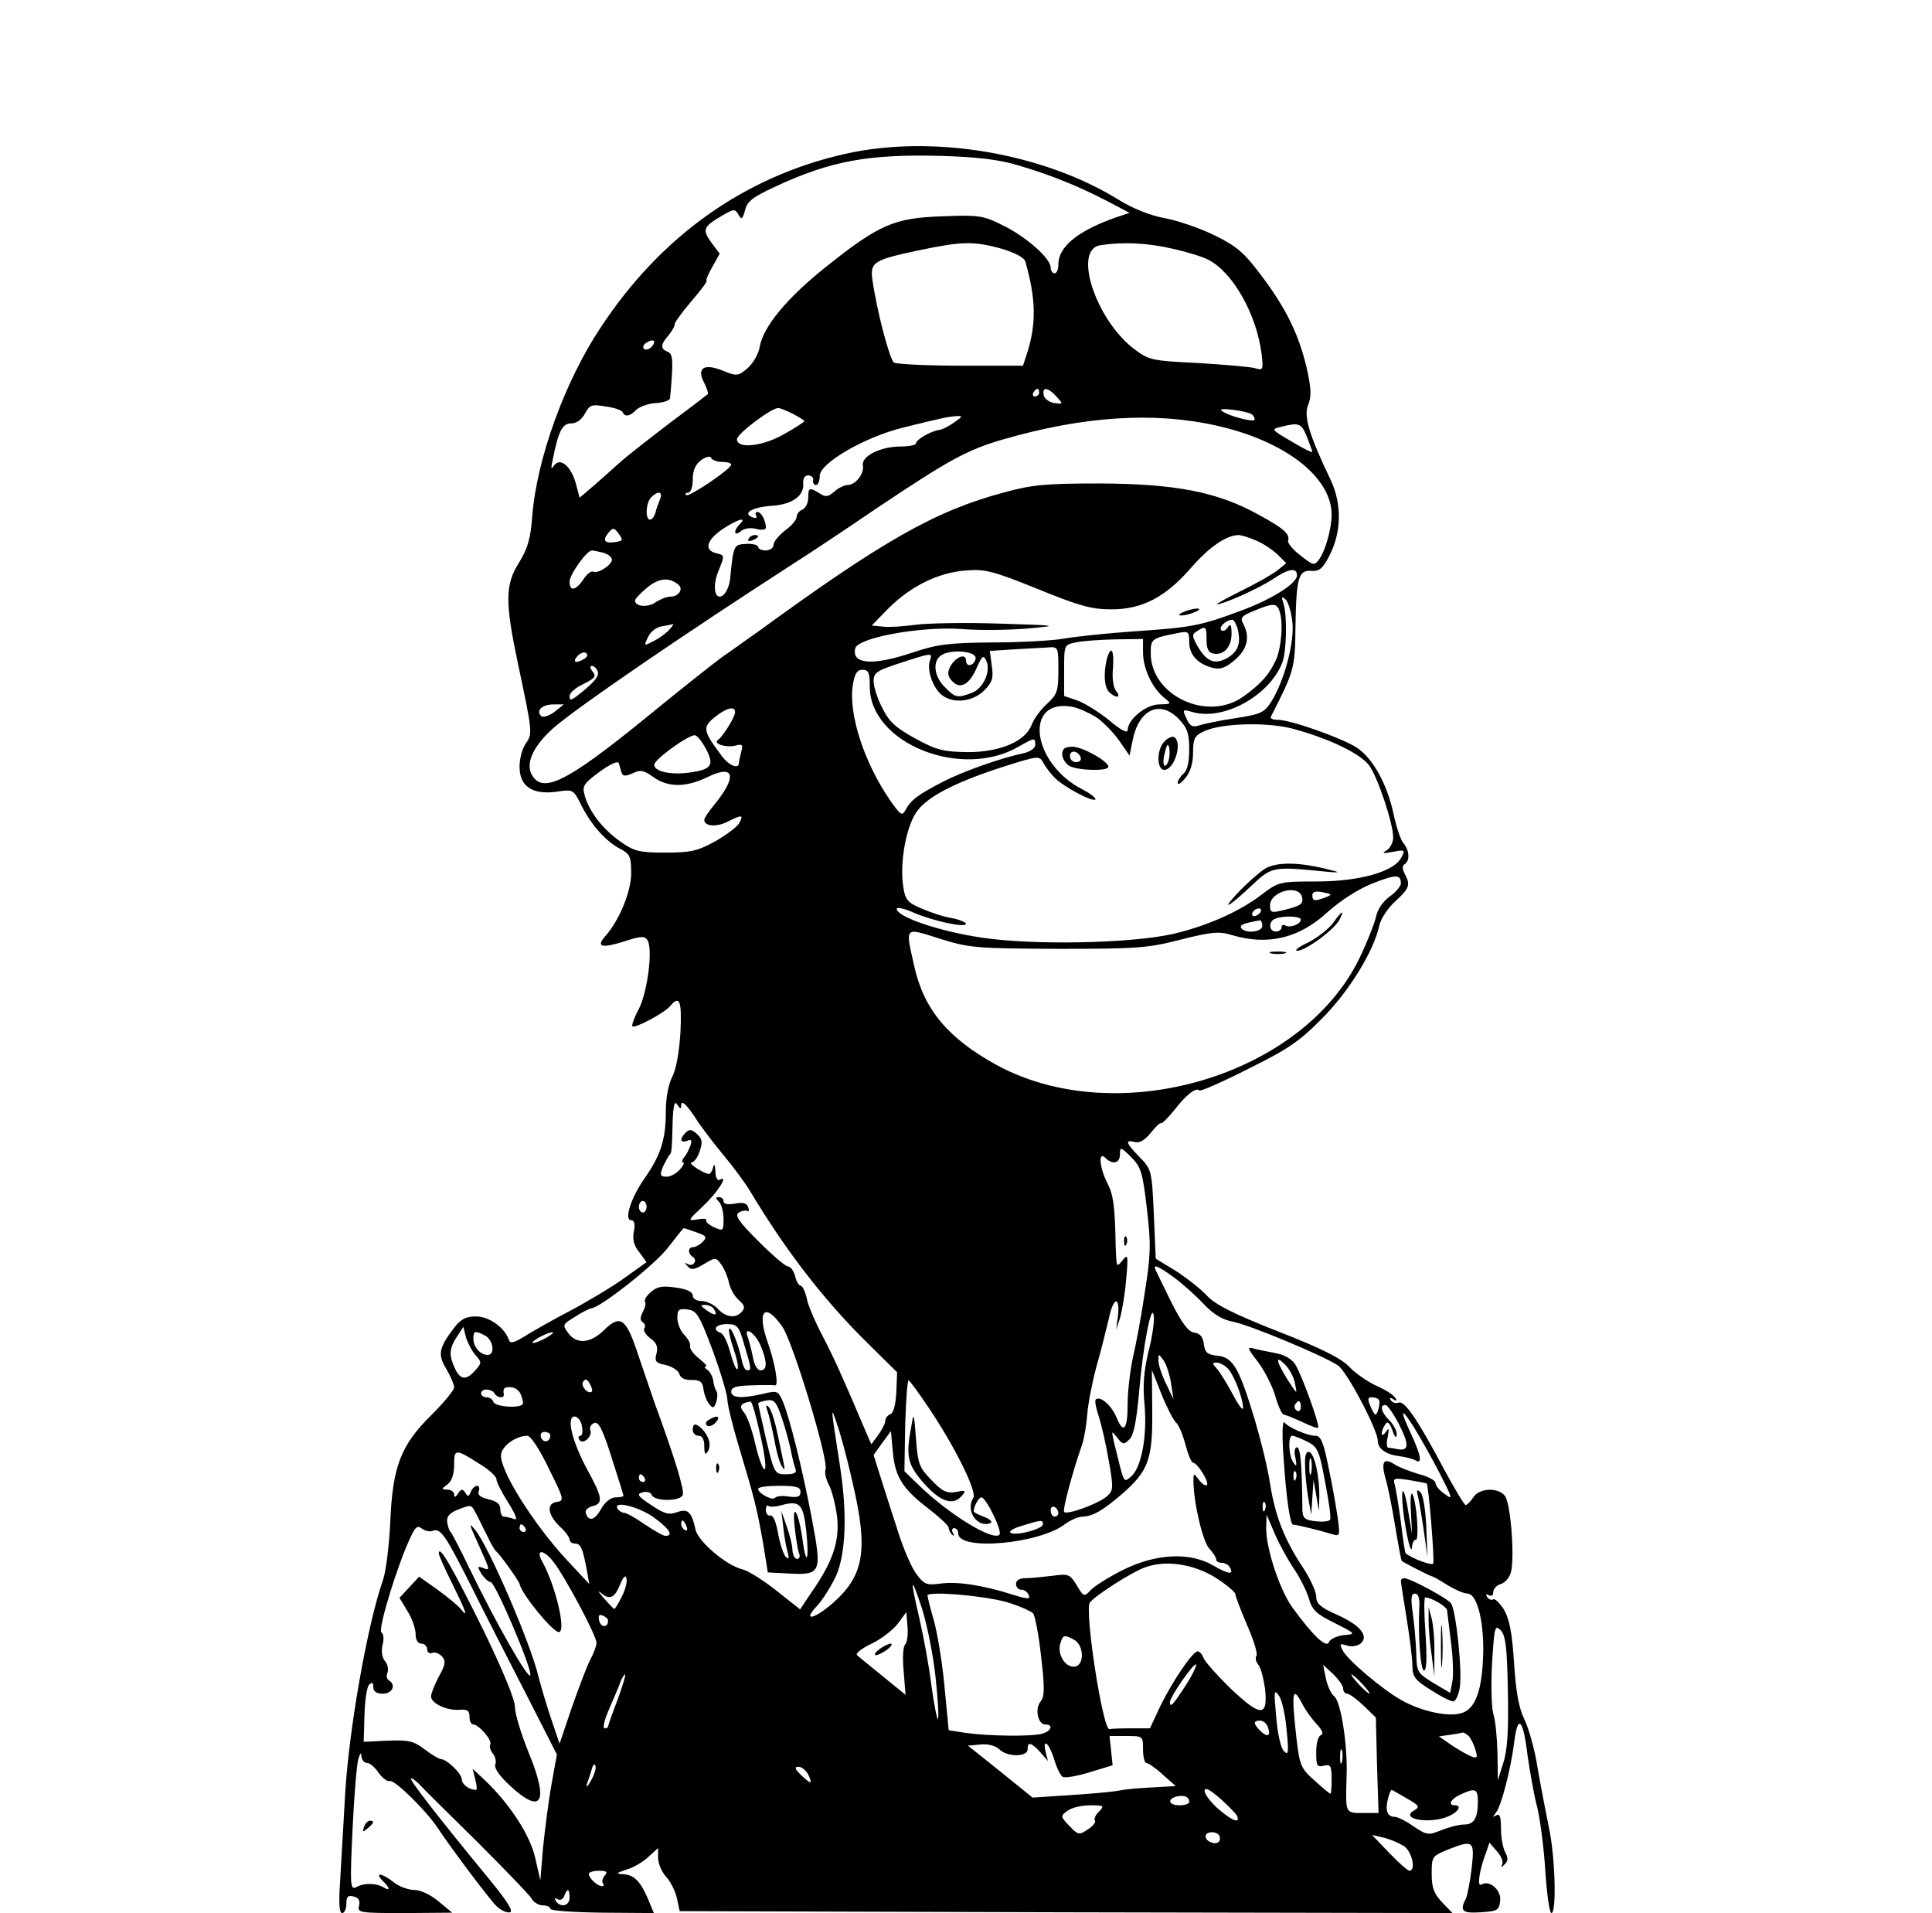 <?xml version="1.0" standalone="no"?>
<!DOCTYPE svg PUBLIC "-//W3C//DTD SVG 20010904//EN"
 "http://www.w3.org/TR/2001/REC-SVG-20010904/DTD/svg10.dtd">
<svg version="1.0" xmlns="http://www.w3.org/2000/svg"
 width="502pt" height="497pt" viewBox="0 0 502 497"
 preserveAspectRatio="xMidYMid meet">

<g transform="translate(0,497) scale(0.1,-0.1)"
fill="#000000" stroke="none">
<path d="M2195 4570 c-261 -59 -479 -214 -635 -452 -93 -140 -165 -340 -177
-488 -4 -59 -12 -85 -34 -121 -37 -58 -37 -103 -3 -264 38 -179 38 -181 20
-207 -9 -12 -16 -39 -16 -60 0 -51 33 -73 95 -65 45 7 45 6 66 -36 25 -50 64
-94 102 -113 24 -13 27 -20 27 -63 0 -47 -31 -123 -68 -164 -24 -27 -8 -31 49
-13 43 14 54 15 61 4 15 -21 1 -134 -22 -179 -12 -22 -19 -43 -17 -45 6 -7 83
34 98 52 25 30 31 14 27 -68 -3 -50 -11 -96 -21 -115 -10 -19 -17 -55 -17 -91
0 -72 -13 -113 -55 -173 -36 -51 -54 -109 -35 -109 8 0 11 -10 7 -29 -4 -21 0
-37 14 -54 l19 -26 -56 -40 c-30 -22 -95 -61 -142 -86 -48 -25 -102 -56 -121
-68 -28 -17 -36 -18 -39 -7 -11 31 -51 60 -85 60 -27 0 -40 -7 -59 -32 -38
-51 -41 -67 -18 -105 11 -19 20 -40 20 -47 0 -8 -27 -40 -59 -72 -80 -79 -101
-134 -107 -279 -3 -60 -11 -128 -19 -150 -42 -121 -91 -403 -99 -570 -4 -66
-9 -159 -12 -208 -4 -60 -3 -87 5 -87 6 0 11 11 11 24 0 19 4 23 19 19 13 -3
17 -11 14 -24 -5 -18 1 -19 118 -19 l124 1 -35 29 c-20 17 -47 30 -63 30 -16
0 -40 9 -54 20 -30 24 -51 27 -29 4 19 -18 21 -28 4 -18 -19 12 -51 13 -71 2
-17 -9 -18 -1 -11 149 4 87 11 169 15 183 5 16 8 19 8 8 1 -10 7 -18 15 -18 7
0 21 -12 30 -26 10 -14 23 -23 29 -21 12 4 95 -77 125 -123 36 -54 135 -186
153 -203 11 -10 26 -17 34 -15 10 2 -7 29 -53 85 -130 158 -212 263 -204 263
4 0 15 -8 23 -17 9 -10 76 -76 149 -148 72 -72 136 -138 141 -147 5 -10 19
-18 29 -18 11 0 20 -4 20 -9 0 -5 61 -9 135 -10 l134 -1 -15 36 c-20 47 -37
64 -66 65 -19 1 -17 3 10 12 18 5 43 20 57 33 l25 23 0 -26 c0 -15 10 -37 21
-49 12 -13 24 -38 28 -56 l7 -33 1004 -3 1004 -2 -27 28 c-21 22 -27 38 -27
74 0 44 1 46 40 62 68 27 72 25 64 -47 -4 -34 -11 -70 -15 -79 -17 -33 -10
-39 39 -36 43 3 47 5 50 30 3 28 -28 55 -49 42 -12 -7 -5 39 13 85 l8 24 20
-23 c11 -12 17 -28 13 -34 -4 -8 -2 -8 6 0 10 9 10 17 2 32 -6 11 -11 39 -11
62 0 30 -3 39 -12 34 -10 -6 -10 -5 -1 7 14 17 39 114 48 187 9 70 23 55 34
-38 6 -41 16 -100 24 -130 8 -30 18 -106 22 -167 4 -62 11 -113 16 -113 14 0
10 149 -7 225 -8 39 -21 107 -29 153 -7 46 -23 102 -34 125 -15 30 -22 72 -27
147 -5 78 -12 113 -26 138 -11 17 -24 30 -28 27 -5 -3 -12 0 -16 6 -4 8 -3 9
4 5 7 -4 12 -1 12 8 0 8 9 18 20 21 11 3 23 18 26 31 10 39 -1 181 -16 198
-18 23 -67 20 -82 -4 -7 -11 -16 -20 -20 -20 -3 0 -29 43 -57 95 -69 130 -102
177 -117 171 -7 -3 -16 0 -20 6 -5 7 -2 8 6 3 9 -6 11 -4 5 4 -4 7 -26 21 -49
31 -22 10 -54 32 -70 49 -21 22 -72 48 -185 92 -117 46 -164 70 -186 94 -17
18 -53 46 -81 64 l-51 31 -5 116 c-5 113 -6 116 -37 148 -36 37 -39 46 -12 39
12 -3 26 5 41 24 12 15 24 27 27 25 2 -2 18 14 35 35 30 39 56 59 64 50 3 -3
60 22 127 56 103 51 133 71 192 131 71 71 135 176 149 242 4 18 23 46 42 63
37 34 39 42 24 71 -7 13 -7 21 0 25 14 9 12 36 -3 54 -8 9 -19 43 -26 76 -17
79 -54 145 -96 173 -39 25 -172 72 -205 72 -12 0 -20 3 -18 8 60 117 63 125
64 232 2 130 8 149 41 147 20 -2 30 6 46 37 33 62 34 136 5 198 -57 119 -71
167 -59 196 9 22 8 43 -4 97 -21 88 -54 155 -119 241 -43 57 -62 74 -119 102
-38 19 -97 39 -130 45 -38 7 -86 26 -122 49 -199 122 -485 169 -710 118z m452
-30 c82 -24 154 -53 233 -94 l55 -29 -36 -12 c-99 -35 -149 -76 -149 -122 0
-13 -4 -23 -10 -23 -5 0 -10 7 -10 15 0 24 -65 81 -125 110 -50 25 -62 27
-157 23 -124 -4 -164 -21 -304 -133 -100 -80 -161 -154 -170 -206 -3 -19 -18
-44 -32 -56 -24 -20 -27 -21 -64 -6 -49 20 -69 7 -48 -32 7 -14 11 -27 9 -29
-2 -2 -49 -38 -104 -79 -55 -42 -111 -86 -125 -99 -14 -13 -43 -38 -64 -57
l-40 -34 -10 38 c-13 45 -41 68 -57 45 -7 -11 -8 -7 -3 15 15 75 25 95 48 95
14 0 28 10 36 26 13 23 18 24 54 18 23 -3 42 -10 44 -15 5 -13 19 -11 36 7 9
8 32 16 51 17 19 1 35 7 36 12 9 98 8 116 -6 121 -20 8 -19 19 3 44 9 11 16
24 15 28 0 4 19 31 44 60 24 28 42 52 39 52 -3 0 3 16 14 35 l20 36 -21 28
c-25 34 -22 42 26 70 32 19 35 19 44 3 8 -14 10 -12 17 12 5 23 20 34 78 61
144 67 242 85 431 80 94 -3 150 -9 202 -25z m-45 -216 c34 -10 59 -23 62 -33
28 -98 29 -161 5 -238 l-11 -33 -161 0 c-89 0 -167 4 -174 8 -11 7 -44 131
-56 214 -7 47 3 53 122 78 109 23 141 24 213 4z m444 0 c37 -8 79 -21 94 -29
64 -33 125 -142 138 -244 5 -43 4 -44 -19 -37 -13 3 -80 9 -148 13 -119 6
-125 7 -165 37 -99 76 -159 258 -87 269 59 9 123 6 187 -9z m-1354 -256 c-6
-6 -15 -8 -19 -4 -4 4 -1 11 7 16 19 12 27 3 12 -12z m1008 -118 c0 -5 -5 -10
-11 -10 -5 0 -7 5 -4 10 3 6 8 10 11 10 2 0 4 -4 4 -10z m45 -10 c18 -20 18
-20 -6 -17 -13 2 -25 11 -27 20 -5 23 11 21 33 -3z m-685 -45 c17 -9 30 -17
30 -19 0 -2 -24 -18 -53 -34 -56 -32 -122 -39 -122 -13 0 14 89 81 107 81 5 0
22 -7 38 -15z m1192 -1 c5 -3 8 -9 8 -14 0 -9 -75 11 -87 24 -8 8 64 -1 79
-10z m-772 -21 c-14 -10 -31 -19 -40 -20 -21 -3 -60 -25 -60 -35 0 -4 -18 -8
-40 -8 -52 0 -102 -25 -98 -49 4 -22 -19 -51 -40 -51 -8 0 -24 -8 -34 -17 -16
-14 -23 -15 -38 -5 -27 17 -30 15 -30 -12 0 -13 -7 -26 -15 -30 -8 -3 -15 -11
-15 -19 0 -7 -13 -23 -30 -35 -16 -13 -30 -29 -30 -37 0 -8 -9 -15 -20 -15
-11 0 -20 4 -20 9 0 5 -14 9 -31 8 -33 -2 -33 -2 -42 -92 -3 -24 -15 -45 -27
-45 -15 0 -17 34 -3 67 16 41 17 40 -7 46 -31 8 -24 34 17 62 39 26 66 34 45
13 -17 -17 -15 -33 3 -18 8 7 25 10 40 6 14 -4 25 -2 25 3 0 18 -12 41 -22 41
-5 0 -6 -4 -3 -10 3 -6 -1 -7 -10 -4 -27 11 -1 26 50 30 53 3 85 26 82 58 -1
13 4 21 13 21 8 0 14 -6 13 -12 -2 -7 2 -13 7 -13 6 0 10 11 10 24 0 33 119
102 220 126 101 25 112 27 135 29 17 1 17 -1 -5 -16z m682 -9 c178 -40 298
-134 298 -231 0 -36 -16 -94 -33 -117 -12 -16 -15 -15 -48 11 -20 15 -34 33
-32 38 5 18 -11 32 -77 68 -106 59 -216 80 -410 81 -141 0 -177 -3 -250 -23
-180 -48 -315 -125 -643 -364 -29 -20 -70 -50 -92 -65 -22 -16 -113 -88 -202
-161 -202 -164 -265 -195 -292 -142 -16 31 8 78 62 124 72 60 337 241 619 423
35 22 133 87 218 145 184 123 232 150 325 177 210 61 394 73 557 36z m234 -29
c7 -19 14 -37 14 -39 0 -3 -24 9 -54 27 -53 31 -54 32 -28 38 48 12 53 10 68
-26z m-1520 -65 c13 0 24 -3 24 -7 -1 -12 -111 -86 -117 -79 -4 3 -1 6 5 6 7
0 12 15 12 34 0 25 7 39 22 51 14 9 24 11 26 5 2 -5 15 -10 28 -10z m-161 -97
c-4 -10 -10 -26 -12 -35 -3 -10 -9 -18 -14 -18 -13 0 -11 44 3 58 18 18 31 15
23 -5z m-115 -111 c-29 -5 -36 4 -19 24 12 14 14 14 27 -3 11 -16 11 -18 -8
-21z m1663 4 c18 -7 43 -24 56 -36 l23 -23 -23 -19 c-13 -10 -55 -34 -94 -53
-38 -19 -67 -35 -63 -35 17 0 108 41 143 64 43 29 65 33 65 11 0 -21 -67 -63
-147 -92 -104 -39 -128 -43 -273 -53 -74 -5 -157 -14 -185 -19 -27 -5 -111
-10 -185 -10 -116 -1 -145 -5 -208 -26 -104 -35 -159 -31 -150 10 5 28 168 58
275 51 46 -4 122 -3 171 1 86 8 85 8 -73 13 -88 3 -185 1 -215 -3 -30 -4 -68
-7 -85 -5 l-30 3 45 46 c58 57 129 92 201 97 49 4 71 -2 185 -48 105 -43 140
-53 189 -53 81 -1 143 31 209 107 47 54 91 85 124 86 7 0 27 -6 45 -14z
m-1695 -32 c12 -4 22 -11 22 -18 0 -14 -38 -38 -49 -31 -5 2 -16 -6 -25 -20
-20 -30 -36 -32 -36 -6 0 19 45 81 58 81 4 0 17 -3 30 -6z m196 -84 c12 -12
-2 -30 -22 -30 -10 0 -27 -7 -39 -15 -20 -14 -53 -11 -53 5 0 4 14 19 32 34
31 25 58 27 82 6z m1594 -95 c6 -53 -20 -150 -53 -205 -20 -32 -27 -35 -96
-46 -41 -6 -83 -15 -95 -19 -15 -5 -23 -1 -31 18 -11 24 -11 25 16 17 81 -23
200 43 233 129 11 30 13 120 3 153 -6 18 -5 20 5 11 7 -6 15 -32 18 -58z m-34
29 c11 -28 6 -94 -8 -127 -18 -40 -41 -65 -86 -97 -93 -66 -240 3 -240 113 0
37 2 39 68 52 30 6 32 5 32 -23 0 -33 22 -57 61 -67 19 -5 34 0 57 20 33 28
41 60 22 95 -8 15 -4 20 28 33 48 20 59 21 66 1z m-108 -48 c9 -38 1 -59 -28
-76 -33 -18 -54 -8 -78 34 -13 24 -13 28 0 36 23 15 25 13 25 -22 0 -23 5 -34
18 -36 27 -5 47 17 47 52 0 23 -3 27 -10 16 -5 -8 -12 -11 -17 -7 -7 8 14 27
29 27 4 0 10 -11 14 -24z m-1477 -2 c-7 -8 -25 -22 -40 -29 -26 -14 -27 -14
-15 10 6 14 22 26 36 28 14 2 27 5 29 6 2 0 -2 -6 -10 -15z m1231 -59 c0 -41
23 -91 54 -117 21 -17 21 -17 -12 -18 -34 0 -82 -39 -82 -67 0 -9 -19 1 -47
25 -27 22 -64 45 -83 52 l-35 12 0 67 c0 65 0 66 30 72 17 4 63 7 103 8 l72 1
0 -35z m-220 -46 c0 -54 -3 -63 -29 -87 -17 -15 -34 -39 -40 -54 -16 -44 -82
-72 -167 -72 -62 1 -80 5 -135 35 -51 28 -69 44 -86 79 -13 24 -23 56 -23 70
0 22 8 27 58 44 98 32 95 31 88 9 -8 -25 9 -72 32 -89 29 -23 80 -17 109 12
21 21 25 32 20 64 l-5 39 62 4 c33 2 73 4 89 5 27 2 27 1 27 -59z m-1231 30
c-22 -14 -33 -10 -19 6 7 8 17 12 22 9 6 -4 5 -10 -3 -15z m1016 2 c0 -8 -6
-16 -12 -18 -7 -3 -13 2 -13 11 0 20 -27 10 -41 -16 -7 -14 -7 -23 2 -34 21
-26 45 -16 65 27 16 36 19 39 27 22 12 -27 -8 -72 -38 -83 -37 -14 -43 -13
-70 15 -29 28 -33 70 -7 84 25 15 87 9 87 -8z m-982 -35 c5 -13 -11 -31 -55
-65 -15 -11 -18 -11 -18 1 0 8 16 22 36 31 30 15 34 20 24 32 -7 9 -8 15 -2
15 5 0 12 -6 15 -14z m707 -40 c0 -147 239 -243 388 -155 40 23 42 23 42 4 0
-8 -12 -17 -27 -21 -62 -13 -161 -48 -213 -75 -64 -33 -83 -47 -97 -73 -9 -17
-13 -14 -41 26 -67 98 -108 224 -96 299 5 29 11 39 25 39 16 0 19 -8 19 -44z
m-820 -66 c-14 -10 -29 -15 -34 -10 -14 14 3 30 32 30 l27 0 -25 -20z m1408
-13 c18 -12 45 -40 60 -61 l27 -39 8 40 c16 80 71 106 120 55 22 -23 27 -37
27 -79 0 -33 -5 -55 -15 -63 -8 -7 -15 -18 -15 -24 1 -6 10 0 20 13 13 15 20
38 20 66 0 36 4 44 28 55 46 22 171 25 238 5 93 -26 170 -64 192 -94 22 -31
62 -150 62 -187 0 -12 -8 -28 -17 -33 -14 -8 -10 -9 16 -4 31 6 33 5 22 -15
-19 -37 -110 -62 -220 -62 -97 0 -99 -1 -144 -35 -59 -45 -145 -82 -232 -102
-112 -24 -359 -29 -493 -9 -110 16 -222 54 -222 75 0 5 20 1 44 -10 51 -22
136 -40 136 -29 0 4 -17 11 -37 15 -21 3 -56 15 -79 25 -36 15 -42 23 -47 56
-10 63 8 161 37 198 29 39 106 77 229 116 86 27 88 27 98 8 6 -11 19 -28 30
-39 24 -24 98 -63 105 -56 3 3 -12 15 -33 26 -132 67 -154 237 -28 215 17 -3
45 -16 63 -27z m-938 13 c0 -13 -31 -62 -44 -72 -15 -10 20 -21 45 -15 18 5
20 2 15 -16 -3 -12 -6 -25 -6 -29 0 -18 -28 -6 -46 20 -47 63 -49 72 -18 98
31 25 54 31 54 14z m-76 -95 c23 -43 15 -54 -42 -62 -50 -7 -92 3 -92 20 0 14
86 76 105 77 6 0 19 -16 29 -35z m-219 -62 c3 -10 10 -10 29 -2 20 10 29 8 54
-10 38 -27 84 -27 140 0 71 35 79 2 16 -74 -13 -16 -24 -32 -24 -37 0 -17 32
-19 60 -5 38 19 43 19 31 -3 -5 -10 -34 -31 -63 -48 -46 -25 -64 -29 -129 -29
-66 0 -81 3 -116 28 -46 32 -81 77 -93 118 -8 27 -5 32 38 64 29 21 48 29 50
22 2 -7 5 -18 7 -24z m2025 -288 c0 -7 -13 -23 -29 -34 -18 -13 -32 -34 -36
-54 -4 -17 -23 -66 -43 -107 -149 -306 -629 -447 -942 -277 -126 69 -189 144
-214 255 -24 107 -28 103 67 73 77 -24 95 -25 307 -26 205 0 233 2 318 24 79
20 100 22 132 12 94 -28 175 -9 249 59 32 29 80 60 115 74 63 25 76 25 76 1z
m-257 -35 c4 -16 -2 -22 -31 -30 -49 -13 -52 -13 -52 8 0 36 74 56 83 22z m62
-1 c-29 -11 -35 -10 -35 5 0 9 8 12 27 8 25 -5 25 -6 8 -13z m-170 -39 c-3 -5
-11 -10 -16 -10 -6 0 -7 5 -4 10 3 6 11 10 16 10 6 0 7 -4 4 -10z m105 -19 c0
-12 -29 -23 -41 -15 -5 3 -9 0 -9 -5 0 -6 -7 -11 -15 -11 -18 0 -20 26 -2 33
21 9 67 7 67 -2z m-100 -16 c0 -17 -45 -21 -55 -6 -4 8 4 12 48 20 4 0 7 -6 7
-14z m-1510 -467 c0 17 16 1 44 -43 11 -16 40 -55 66 -86 25 -30 57 -73 70
-95 91 -152 191 -282 305 -394 l76 -75 -2 -52 c-2 -33 -7 -54 -16 -57 -7 -3
-13 -11 -13 -18 0 -7 -9 -23 -18 -36 l-18 -24 -17 39 c-62 146 -80 185 -110
243 -19 36 -38 80 -41 98 -4 17 -11 32 -16 32 -4 0 -11 11 -14 25 -4 14 -12
25 -19 25 -6 0 -41 30 -77 66 -51 51 -62 67 -50 74 8 5 18 6 22 4 4 -3 5 2 2
10 -4 11 -14 13 -35 9 -18 -3 -29 -1 -29 6 0 6 -5 11 -12 11 -9 0 -9 -3 0 -12
7 -7 12 -27 12 -45 0 -31 -1 -32 -25 -21 -13 6 -22 14 -20 18 2 4 -8 5 -23 2
-26 -4 -25 -3 14 34 38 35 69 84 44 69 -6 -3 -11 6 -11 22 -1 17 -3 21 -6 11
-2 -10 -8 -18 -11 -18 -13 1 -57 29 -45 30 6 0 16 13 21 29 8 24 7 32 -7 45
-13 12 -20 13 -29 4 -17 -17 -15 -28 3 -22 11 5 14 2 9 -12 -4 -11 -11 -25
-17 -31 -5 -7 -6 -13 -2 -13 5 0 0 -9 -9 -19 -10 -11 -26 -19 -36 -18 -15 1
-16 5 -7 27 7 14 14 27 17 30 5 5 6 9 8 93 2 38 5 48 12 37 7 -11 10 -12 10
-2z m1210 -268 c11 -92 10 -120 -5 -215 -9 -61 -23 -137 -31 -170 -7 -33 -14
-88 -14 -122 0 -69 -11 -80 -30 -33 -13 30 -42 55 -53 44 -3 -3 1 -23 8 -44 7
-21 19 -73 26 -115 13 -74 12 -78 -7 -94 -24 -19 -101 -47 -109 -39 -5 4 23
108 46 173 6 17 12 53 14 80 2 28 13 84 24 125 12 41 26 99 33 128 12 56 30
54 22 -3 l-4 -30 10 30 c5 17 13 62 16 100 6 65 5 69 -10 50 -15 -19 -15 -17
-17 35 -2 108 -6 136 -22 167 -20 39 -24 84 -5 65 19 -19 38 -14 38 9 0 20 2
20 29 -7 26 -26 30 -40 41 -134z m-1300 5 c0 -8 -4 -15 -10 -15 -5 0 -10 7
-10 15 0 8 5 15 10 15 6 0 10 -7 10 -15z m128 -66 c27 -9 30 -13 18 -25 -8 -8
-19 -14 -25 -14 -14 0 -14 -17 -1 -25 14 -9 1 -27 -13 -19 -9 5 -9 4 0 -6 9
-10 17 -9 42 6 30 18 31 18 45 -1 8 -11 17 -32 20 -47 3 -15 14 -35 25 -45 15
-13 18 -20 9 -30 -15 -19 -42 -16 -63 7 -10 11 -29 20 -42 20 -13 0 -23 6 -23
14 0 10 -15 17 -44 21 -34 5 -48 3 -64 -11 -12 -10 -19 -21 -16 -26 3 -4 0
-16 -6 -27 -7 -13 -7 -22 0 -26 6 -4 8 -11 4 -16 -3 -6 4 -17 16 -26 16 -11
20 -22 16 -39 -6 -21 -2 -25 23 -30 17 -4 33 -14 36 -23 3 -11 15 -17 33 -16
21 0 28 -5 30 -25 2 -14 9 -31 15 -38 9 -11 12 -11 18 5 3 10 4 23 1 28 -4 6
-8 19 -9 30 -2 10 -9 23 -16 27 -6 4 -8 8 -3 8 5 0 -3 9 -18 21 -15 12 -25 26
-23 32 2 6 -5 19 -15 29 -10 10 -18 30 -18 44 0 22 4 25 27 22 23 -3 30 -13
65 -107 21 -57 38 -115 38 -127 0 -13 14 -70 31 -126 40 -133 46 -158 62 -248
l12 -75 56 -3 c82 -4 85 2 59 140 -25 132 -57 260 -75 305 -13 30 -15 31 -52
22 -57 -13 -83 -11 -83 6 0 11 13 15 53 16 28 1 56 1 61 0 10 -2 0 58 -20 114
-28 81 -6 103 39 38 28 -41 121 -348 112 -371 -3 -7 1 -25 9 -40 8 -15 17 -52
21 -82 7 -62 -10 -116 -66 -196 l-30 -45 -62 49 c-34 27 -74 52 -88 55 -42 10
-116 73 -122 104 -10 46 -20 55 -49 44 -20 -7 -32 -4 -66 19 -35 23 -39 29
-22 33 10 3 21 0 23 -6 6 -18 74 -18 81 -1 5 13 -22 100 -73 239 -6 17 -24 71
-41 120 -33 101 -47 112 -91 69 -35 -34 -70 -37 -92 -8 -16 22 -16 23 17 43
18 12 37 21 42 22 23 1 164 112 199 157 22 28 40 51 41 51 1 1 15 -4 32 -10z
m1240 -116 c20 -14 55 -45 77 -68 28 -30 52 -44 80 -49 41 -8 232 -87 271
-113 23 -14 104 -168 104 -196 0 -21 22 -36 56 -40 17 -2 35 -7 42 -11 19 -11
14 14 -13 72 -49 105 3 34 74 -102 35 -68 37 -74 16 -58 -14 9 -25 22 -25 29
0 7 -19 17 -42 23 -24 7 -53 18 -65 26 -28 18 -35 6 -23 -37 6 -19 17 -74 25
-123 8 -49 16 -90 17 -91 6 -5 73 -39 78 -40 3 0 21 -10 41 -23 20 -12 43 -22
52 -22 24 0 42 -67 41 -150 -2 -101 -20 -151 -58 -161 -35 -10 -106 6 -156 35
-48 27 -138 103 -151 128 -9 18 -8 19 11 13 12 -4 27 -1 35 5 23 19 0 48 -61
75 -43 19 -54 29 -54 47 0 13 -16 48 -36 78 -47 71 -71 133 -84 216 -14 89
-63 255 -87 296 -14 24 -27 34 -50 36 -26 3 -32 8 -35 30 -2 19 -10 28 -25 30
-15 2 -32 24 -60 80 -21 42 -39 80 -41 84 -6 15 9 8 46 -19z m-1193 -84 c11
-17 2 -18 -19 -3 -17 12 -17 14 -4 14 9 0 20 -5 23 -11z m1129 -111 c-12 -50
-15 -89 -10 -138 7 -81 -8 -161 -34 -185 -18 -16 -19 -15 -29 22 -5 21 -13 52
-17 68 -6 29 -6 29 9 10 14 -18 17 -19 32 -4 11 11 18 47 25 125 10 119 33
236 38 195 2 -12 -4 -55 -14 -93z m-1050 18 c19 -63 19 -66 7 -66 -5 0 -11 12
-14 28 -8 39 -27 86 -32 80 -3 -2 2 -26 11 -52 9 -26 14 -50 10 -53 -3 -3 -11
16 -18 42 -7 26 -18 50 -25 52 -24 9 -13 23 16 23 27 0 31 -5 45 -54z m-698
-27 c16 -18 16 -20 -1 -39 -24 -27 -39 -25 -53 5 -16 35 -15 51 5 82 l17 26 7
-28 c5 -15 16 -36 25 -46z m25 51 c21 -12 26 -50 6 -50 -19 0 -37 21 -37 42 0
21 4 22 31 8z m159 -5 c-14 -8 -29 -14 -35 -14 -5 0 1 6 15 14 14 8 30 14 35
14 6 0 -1 -6 -15 -14z m556 -20 c18 -43 18 -65 0 -65 -8 0 -17 15 -20 36 -4
19 -10 42 -13 50 -12 31 19 12 33 -21z m1067 -100 l6 -40 -19 40 c-11 22 -20
49 -20 60 0 19 0 19 14 0 7 -11 16 -38 19 -60z m149 38 c16 -19 38 -77 38
-101 0 -8 -12 7 -26 34 -14 27 -33 57 -41 67 -14 15 -14 17 -1 17 8 0 22 -8
30 -17z m-137 -138 c7 -5 18 -31 25 -57 7 -27 16 -48 20 -48 11 0 43 -51 36
-58 -4 -3 -13 3 -21 14 -14 18 -14 18 -14 -6 1 -57 25 -158 42 -174 9 -10 17
-22 17 -27 0 -5 6 -9 14 -9 8 0 18 -5 21 -11 13 -21 -3 -19 -41 3 -62 37 -151
32 -237 -11 -36 -18 -74 -42 -83 -52 -17 -18 -18 -18 -36 12 -18 30 -22 31
-65 25 -25 -3 -56 -6 -69 -6 -15 0 -24 -6 -24 -15 0 -8 6 -15 14 -15 8 0 16
-6 19 -14 5 -11 -2 -11 -41 1 -78 25 -145 35 -188 29 -37 -5 -43 -2 -63 25
-12 16 -32 62 -45 102 -13 40 -33 102 -45 140 l-21 67 22 31 23 31 5 -55 c6
-65 26 -96 96 -149 27 -21 49 -42 49 -47 0 -5 4 -13 9 -18 5 -5 6 -3 2 5 -4 6
-2 12 3 12 6 0 11 -6 11 -14 0 -46 212 -27 278 25 14 10 34 19 46 19 26 1 52
16 103 60 67 59 78 89 77 213 l-1 108 25 -63 c14 -35 31 -67 37 -73z m-1517
80 c-9 -9 -30 14 -23 25 6 9 10 8 17 -4 6 -10 8 -19 6 -21z m875 -42 c68 -101
126 -218 116 -234 -21 -33 10 -79 44 -66 7 3 0 10 -15 16 -16 6 -28 12 -28 15
0 12 13 36 20 36 12 0 55 -88 47 -97 -17 -17 -129 51 -209 128 l-38 37 2 120
c2 66 6 118 9 116 4 -2 27 -34 52 -71z m-1061 37 c4 -8 7 -20 7 -25 1 -15 -72
-11 -77 3 -2 7 -10 12 -18 12 -8 0 -14 5 -14 10 0 6 6 10 14 10 8 0 18 -4 21
-10 7 -12 26 -14 24 -2 -3 15 2 20 19 18 9 0 20 -8 24 -16z m703 -148 c3 -18
9 -40 12 -48 4 -10 -3 -14 -25 -14 -29 0 -30 2 -51 89 -11 49 -21 92 -21 95 0
2 10 6 23 8 19 3 25 -5 39 -47 9 -27 19 -64 23 -83z m1528 131 c3 -5 1 -16 -2
-26 -6 -17 -8 -16 -19 7 -9 21 -9 26 3 26 7 0 16 -3 18 -7z m-1607 -93 c12
-53 16 -89 10 -87 -5 2 -16 32 -24 68 -8 35 -21 71 -29 80 -14 16 -8 24 17 28
4 1 15 -40 26 -89z m1659 30 c27 -53 26 -70 -3 -65 -9 2 -20 4 -25 4 -4 1 -5
13 -1 29 4 21 3 24 -5 12 -13 -18 -15 -1 -2 19 6 10 11 6 19 -15 6 -18 11 -22
11 -11 1 9 -8 26 -19 37 -21 21 -26 40 -10 40 5 0 21 -23 35 -50z m-1420 -150
c41 -175 31 -241 -48 -312 -49 -44 -85 -53 -44 -10 14 15 36 50 49 77 26 59
30 164 10 290 -24 155 -24 156 -7 105 9 -25 27 -92 40 -150z m-703 145 c3 -14
1 -25 -4 -25 -5 0 -6 -5 -3 -10 9 -15 35 8 29 24 -3 8 2 16 10 19 11 5 22 -16
45 -89 17 -53 31 -97 31 -100 0 -2 -9 -4 -20 -4 -13 0 -28 -12 -38 -30 -17
-30 -32 -34 -40 -11 -2 7 5 15 17 18 29 7 27 22 -13 95 -40 74 -55 138 -33
138 8 0 17 -11 19 -25z m-82 -24 c0 -17 -18 -21 -24 -6 -3 9 0 15 9 15 8 0 15
-4 15 -9z m-4 -86 c40 -81 41 -84 20 -87 -27 -4 -23 -34 10 -65 13 -12 24 -27
24 -33 0 -5 6 -10 14 -10 15 0 20 -12 31 -70 l6 -35 -56 60 c-89 95 -179 239
-173 277 3 22 39 48 68 48 9 0 32 -35 56 -85z m-177 10 c23 -14 41 -31 41 -38
0 -7 14 -35 31 -61 21 -35 25 -47 14 -42 -9 3 -21 6 -26 6 -5 0 -9 9 -9 19 0
14 -9 21 -31 26 -20 5 -29 11 -25 21 3 8 1 14 -5 14 -5 0 -12 -7 -16 -16 -5
-13 -7 -13 -14 -2 -7 11 -11 10 -19 -2 -6 -10 -10 -11 -10 -2 0 6 -8 12 -17
12 -17 1 -17 1 0 14 11 8 17 27 17 51 0 42 3 42 69 0z m426 -35 c3 -5 1 -10
-4 -10 -6 0 -11 5 -11 10 0 6 2 10 4 10 3 0 8 -4 11 -10z m2032 -14 c5 -4 21
-201 17 -208 -4 -6 -55 13 -72 27 -1 1 -7 37 -12 81 -6 43 -13 87 -16 97 -5
17 -2 18 37 12 24 -4 45 -8 46 -9z m-1627 -22 c0 -12 -7 -15 -30 -12 -17 3
-33 1 -36 -3 -5 -9 -44 11 -44 23 0 5 25 8 55 8 44 0 55 -3 55 -16z m15 -101
c8 -78 0 -96 -10 -21 -10 72 -28 100 -20 30 3 -29 8 -59 11 -67 4 -8 1 -15 -5
-15 -6 0 -11 10 -12 23 0 12 -7 40 -15 62 l-14 40 5 -40 c2 -22 7 -51 11 -65
5 -18 4 -22 -4 -15 -6 6 -15 33 -20 60 -5 30 -13 49 -20 48 -7 -2 -12 5 -12
14 0 9 3 14 6 11 3 -3 17 -3 32 1 50 14 59 5 67 -66z m1192 55 c-3 -8 -6 -5
-6 6 -1 11 2 17 5 13 3 -3 4 -12 1 -19z m-2050 -10 c7 -13 19 -39 29 -58 9
-19 19 -37 23 -40 11 -9 58 -75 61 -85 6 -27 86 -125 102 -125 20 0 -8 120
-43 183 -18 32 2 33 27 2 29 -35 114 -194 114 -213 0 -7 -7 -27 -17 -45 -9
-18 -30 -74 -48 -125 l-31 -92 -21 62 c-12 35 -27 86 -34 113 -21 88 -130 339
-164 380 -19 23 -17 18 13 -48 26 -58 26 -58 6 -50 -14 5 -14 3 -3 -16 8 -11
18 -21 24 -21 12 -1 108 -226 103 -242 -5 -13 -90 137 -158 277 -24 50 -46 92
-49 95 -4 3 -7 14 -9 25 -2 15 6 24 25 32 39 15 37 15 50 -9z m459 -8 c42 -30
56 -50 33 -50 -6 0 -30 14 -54 30 -24 17 -48 30 -54 30 -5 0 -13 5 -16 10 -14
22 49 8 91 -20z m1054 9 c0 -5 -4 -9 -10 -9 -5 0 -10 7 -10 16 0 8 5 12 10 9
6 -3 10 -10 10 -16z m613 -146 c15 -22 32 -56 38 -76 8 -29 19 -40 66 -63 57
-29 57 -29 24 -32 -17 -2 -35 -10 -38 -18 -6 -17 -42 17 -95 90 -33 46 -68
152 -68 205 l1 36 22 -51 c12 -28 35 -69 50 -91z m-1579 111 c3 -8 2 -12 -4
-9 -6 3 -10 10 -10 16 0 14 7 11 14 -7z m926 6 c0 -12 -70 -31 -84 -22 -6 3 7
12 29 18 51 16 55 16 55 4z m-1586 -17 c21 8 33 -10 102 -147 33 -67 97 -191
141 -277 l80 -157 -14 -78 c-8 -44 -17 -117 -22 -164 l-7 -85 -13 57 c-13 60
-66 141 -131 203 l-32 30 7 -28 c4 -15 5 -27 2 -27 -17 0 -37 14 -37 27 0 15
-38 52 -54 53 -5 0 -24 11 -42 25 -29 22 -42 25 -96 23 l-63 -3 2 69 c1 37 6
73 12 79 8 8 11 6 11 -6 0 -11 8 -17 25 -17 25 0 35 23 15 35 -5 3 -7 12 -3
20 3 9 0 22 -7 30 -7 9 -10 25 -6 41 4 15 3 30 -3 33 -10 7 42 177 76 248 12
26 18 31 29 22 8 -6 20 -9 28 -6z m241 7 c3 -5 1 -10 -4 -10 -6 0 -11 5 -11
10 0 6 2 10 4 10 3 0 8 -4 11 -10z m1794 -129 c28 -18 51 -37 51 -43 0 -5 14
-41 30 -79 17 -38 28 -74 25 -80 -4 -5 -2 -16 4 -23 7 -8 14 -36 18 -63 8 -74
-11 -74 -89 0 -35 34 -67 70 -71 80 -3 9 -10 17 -15 17 -13 0 -65 -77 -97
-142 l-27 -58 -49 0 c-27 0 -52 -1 -56 -2 -17 -7 -66 310 -51 329 15 19 109
79 143 91 53 20 127 9 184 -27z m-1544 -50 c-8 -17 -17 -31 -19 -31 -1 0 -13
12 -27 28 -13 15 -17 21 -9 15 23 -21 37 -15 51 20 9 22 15 27 17 15 2 -9 -4
-30 -13 -47z m816 -209 c6 -57 9 -105 6 -108 -2 -2 -10 37 -17 88 -6 51 -21
129 -31 173 -25 107 -23 117 7 25 13 -41 29 -121 35 -178z m194 193 c28 -9 54
-21 59 -26 5 -5 15 -55 21 -111 10 -84 9 -106 -1 -118 -16 -19 -7 -60 12 -60
22 0 16 -17 -8 -24 -30 -8 -140 -6 -198 2 l-45 7 -11 115 c-6 64 -19 141 -28
172 -9 31 -16 59 -16 63 0 13 164 -2 215 -20z m-1045 -45 c0 -19 -18 -19 -23
-1 -3 14 -1 18 9 14 8 -3 14 -9 14 -13z m772 -62 c-6 -6 -7 -37 -4 -70 l5 -61
-59 48 c-32 26 -63 51 -67 55 -5 4 12 18 38 30 25 12 56 36 68 52 l22 30 3
-37 c2 -21 -1 -42 -6 -47z m1566 -121 c2 -103 -1 -154 -12 -187 l-14 -45 -1
70 c-1 39 -5 85 -11 103 -5 19 -6 79 -3 133 6 92 7 99 22 84 13 -13 17 -44 19
-158z m-1127 133 c27 -15 27 -70 -1 -70 -24 0 -43 34 -35 60 7 23 10 24 36 10z
m289 -120 c-32 -49 -40 -58 -40 -42 0 14 62 103 68 98 2 -3 -10 -28 -28 -56z
m410 -7 c0 -7 5 -13 10 -13 6 0 25 -14 43 -31 l32 -31 3 -124 4 -124 -41 0
c-46 0 -45 -2 -42 95 3 82 -15 194 -32 208 -9 7 -18 28 -22 47 l-7 35 26 -24
c14 -14 26 -30 26 -38z m-1885 -28 c-14 -36 -25 -68 -25 -70 0 -3 -4 -5 -9 -5
-6 0 0 24 13 53 12 28 26 60 29 70 4 9 9 17 11 17 3 0 -6 -29 -19 -65z m1935
40 c13 -14 21 -25 18 -25 -2 0 -15 11 -28 25 -13 14 -21 25 -18 25 2 0 15 -11
28 -25z m-197 -119 c6 -59 5 -68 -7 -55 -8 7 -17 48 -20 89 -6 66 -6 73 7 55
8 -11 17 -51 20 -89z m41 67 c8 -16 25 -39 37 -52 15 -16 19 -26 11 -29 -7 -2
-12 -21 -12 -44 0 -35 2 -40 20 -35 17 4 20 0 20 -34 0 -21 -1 -39 -3 -39 -2
0 -20 15 -41 34 -35 31 -39 39 -47 107 -14 125 -11 142 15 92z m-90 -59 c9
-24 0 -29 -19 -11 -19 19 -19 27 -1 27 8 0 17 -7 20 -16z m524 -26 c5 -7 13
-23 16 -35 6 -19 4 -22 -11 -16 -10 4 -33 17 -51 29 l-33 23 28 4 c15 2 31 5
34 6 4 0 11 -5 17 -11z m-848 -33 c0 -19 4 -35 9 -35 4 0 24 -13 42 -30 l34
-30 -35 -2 c-73 -4 -86 -5 -120 -11 -19 -3 -76 -8 -126 -11 l-91 -6 -84 68
-84 67 33 3 c19 2 38 -3 48 -12 20 -21 74 -21 74 -1 0 21 9 19 33 -7 l20 -23
-6 23 c-9 39 9 24 22 -18 6 -21 16 -42 22 -46 6 -4 38 2 71 12 l59 18 -4 38
-4 38 43 0 c44 0 44 0 44 -35z m517 -32 c-3 -10 -5 -4 -5 12 0 17 2 24 5 18 2
-7 2 -21 0 -30z m-1952 -50 c-9 -15 -13 -19 -10 -8 4 11 10 29 13 40 3 11 7
14 9 8 3 -7 -3 -24 -12 -40z m565 17 c6 -11 8 -20 5 -20 -3 0 -14 9 -25 20
-15 15 -16 20 -5 20 8 0 19 -9 25 -20z m1114 -107 c10 -22 -12 -14 -49 18 -19
17 -35 38 -35 46 0 11 12 5 39 -18 21 -19 42 -40 45 -46z m441 45 c32 -18 35
-22 20 -31 -41 -23 42 -37 90 -15 25 11 34 28 15 28 -19 0 -10 17 15 28 38 18
45 15 45 -17 0 -45 -10 -61 -36 -61 -14 0 -40 -7 -60 -15 -32 -13 -36 -13 -71
10 -19 14 -42 25 -49 25 -19 0 -25 16 -18 45 3 14 8 25 10 25 1 0 19 -10 39
-22z m-565 -9 c0 -5 -11 -9 -25 -9 -28 0 -34 16 -7 23 20 4 32 -1 32 -14z
m-234 -25 c-9 -8 -14 -19 -11 -24 3 -4 -6 -15 -19 -23 -22 -15 -25 -14 -47 9
-24 25 -24 26 -5 40 11 8 37 14 59 14 35 0 37 -1 23 -16z m314 -70 c0 -9 -7
-14 -17 -12 -25 5 -28 28 -4 28 12 0 21 -6 21 -16z m478 -20 c21 -14 32 -64
14 -64 -4 0 -28 21 -52 46 l-45 47 30 -7 c17 -4 40 -14 53 -22z m-2077 -77
c-6 -8 -8 -17 -4 -20 3 -4 2 -7 -3 -7 -12 0 -34 21 -34 32 0 4 12 8 26 8 21 0
24 -3 15 -13z m-91 -57 c0 -22 -24 -27 -36 -8 -4 7 -3 8 5 4 6 -4 14 0 17 8 8
22 14 20 14 -4z"/>
<path d="M1945 3570 c-3 -6 1 -7 9 -4 18 7 21 14 7 14 -6 0 -13 -4 -16 -10z"/>
<path d="M3075 3380 c-13 -5 -14 -9 -5 -9 8 0 24 4 35 9 13 5 14 9 5 9 -8 0
-24 -4 -35 -9z"/>
<path d="M2876 3258 c-9 -37 -7 -73 6 -86 17 -17 33 -15 18 3 -7 8 -11 34 -8
60 3 47 -5 61 -16 23z"/>
<path d="M3026 3044 c-21 -20 -21 -74 -1 -74 27 0 48 71 26 85 -5 3 -17 -2
-25 -11z m10 -51 c-10 -26 -18 -8 -9 23 5 21 8 24 11 11 2 -10 1 -25 -2 -34z"/>
<path d="M2760 3010 c0 -10 9 -24 19 -30 23 -12 101 -14 101 -2 0 14 -67 52
-93 52 -20 0 -27 -5 -27 -20z m48 -8 c2 -7 -3 -12 -12 -12 -9 0 -16 7 -16 16
0 17 22 14 28 -4z"/>
<path d="M3285 2712 c-16 -11 -48 -39 -70 -63 -46 -49 -21 -35 42 25 46 43 54
45 173 33 48 -5 56 -4 30 2 -82 22 -144 23 -175 3z"/>
<path d="M3463 2571 c-12 -15 -41 -38 -65 -50 -24 -11 -36 -21 -27 -21 21 0
95 54 109 80 15 29 7 25 -17 -9z"/>
<path d="M3303 2493 c9 -2 25 -2 35 0 9 3 1 5 -18 5 -19 0 -27 -2 -17 -5z"/>
<path d="M2921 1744 c0 -11 3 -14 6 -6 3 7 2 16 -1 19 -3 4 -6 -2 -5 -13z"/>
<path d="M1841 1281 c-8 -5 -9 -11 -3 -15 5 -3 15 1 22 9 14 16 3 20 -19 6z"/>
<path d="M1800 1255 c0 -8 7 -15 15 -15 10 0 15 -10 15 -27 0 -21 3 -24 9 -14
10 16 4 39 -15 59 -17 16 -24 15 -24 -3z"/>
<path d="M1861 1154 c0 -11 3 -14 6 -6 3 7 2 16 -1 19 -3 4 -6 -2 -5 -13z"/>
<path d="M3267 1434 c17 -22 38 -62 46 -89 8 -28 18 -50 23 -50 5 -1 26 -9 47
-19 21 -10 39 -17 42 -15 5 6 -43 139 -60 165 -9 14 -29 25 -52 29 -21 4 -47
9 -57 12 -16 5 -14 -1 11 -33z m98 -59 c6 -29 6 -28 -19 10 -30 48 -34 67 -7
40 11 -11 23 -33 26 -50z m15 -61 c0 -8 -5 -12 -10 -9 -6 4 -8 11 -5 16 9 14
15 11 15 -7z"/>
<path d="M3335 1185 c7 -106 17 -176 25 -176 9 0 74 -16 99 -24 23 -7 23 -6
17 41 -4 27 -14 86 -24 132 -13 65 -20 82 -34 82 -21 0 -70 21 -81 35 -5 5 -6
-35 -2 -90z m61 40 c27 -13 32 -22 47 -105 10 -50 16 -94 13 -98 -3 -5 -20 -6
-38 -4 -28 3 -33 8 -34 30 -1 119 -5 162 -14 162 -6 0 -8 -12 -4 -27 4 -22 3
-25 -5 -13 -13 18 -15 70 -3 70 5 0 22 -7 38 -15z m-29 -97 c-3 -8 -6 -5 -6 6
-1 11 2 17 5 13 3 -3 4 -12 1 -19z"/>
<path d="M3391 1163 c0 -21 4 -58 8 -83 l8 -45 3 45 3 45 7 -40 7 -40 1 35 c1
53 -12 113 -26 118 -8 2 -12 -8 -11 -35z m16 -20 c-3 -10 -5 -2 -5 17 0 19 2
27 5 18 2 -10 2 -26 0 -35z"/>
<path d="M3640 863 c0 -5 7 -48 15 -98 8 -49 15 -105 15 -123 0 -28 7 -37 47
-62 26 -17 52 -30 59 -30 6 0 14 16 17 36 7 43 -10 203 -23 219 -11 14 -107
65 -121 65 -5 0 -9 -3 -9 -7z m48 -65 c-4 -75 3 -168 12 -168 7 0 8 33 4 95
-4 52 -4 95 -1 95 16 0 57 -24 57 -34 1 -6 5 -42 10 -81 5 -38 7 -84 4 -102
l-6 -31 -44 26 c-42 26 -43 29 -44 77 -1 28 -5 74 -9 103 -6 40 -4 52 5 52 9
0 13 -12 12 -32z"/>
<path d="M3712 760 c0 -19 3 -60 8 -90 l7 -55 0 60 c1 33 -3 74 -7 90 l-8 30
0 -35z"/>
<path d="M3744 695 c0 -49 1 -71 3 -48 2 23 2 64 0 90 -2 26 -3 8 -3 -42z"/>
<path d="M2368 1265 c-15 -79 -10 -100 33 -149 43 -48 76 -59 99 -31 11 13 8
14 -16 9 -24 -4 -35 1 -64 31 -32 33 -35 42 -40 108 -5 67 -6 69 -12 32z"/>
<path d="M1994 1305 c4 -11 12 -45 18 -75 5 -30 14 -62 20 -70 7 -11 8 -9 4
10 -3 14 -10 50 -17 80 -6 30 -16 60 -22 65 -7 7 -8 4 -3 -10z"/>
<path d="M3646 1044 c8 -65 22 -120 23 -91 1 9 5 17 10 17 9 0 2 98 -9 118 -4
8 -6 -12 -4 -45 l3 -58 -9 53 c-11 74 -22 79 -14 6z"/>
<path d="M3685 1080 c3 -14 10 -54 15 -90 l9 -65 -3 78 c-2 44 -8 83 -15 90
-10 9 -11 7 -6 -13z"/>
<path d="M1140 935 c0 -5 16 -41 35 -79 36 -73 43 -92 22 -66 -7 9 -34 31 -60
50 l-48 34 -25 -27 -26 -28 21 -35 c12 -19 21 -46 21 -60 0 -15 6 -24 15 -24
8 0 15 -7 15 -15 0 -8 6 -12 13 -9 8 3 19 -2 26 -10 10 -11 8 -22 -9 -52 -11
-21 -20 -44 -20 -51 0 -18 40 -37 73 -35 21 2 27 -2 27 -18 0 -11 4 -20 10
-20 14 0 50 -42 44 -52 -3 -5 0 -15 6 -23 7 -8 10 -21 7 -29 -4 -9 12 -31 38
-55 83 -77 102 -44 49 85 -20 49 -36 102 -36 119 1 18 -32 97 -82 200 -79 160
-115 223 -116 200z"/>
<path d="M2284 685 c-10 -8 -14 -15 -8 -15 5 0 19 7 30 15 10 8 14 15 8 15 -5
0 -19 -7 -30 -15z"/>
<path d="M946 224 c-5 -14 -4 -15 9 -4 17 14 19 20 6 20 -5 0 -12 -7 -15 -16z"/>
</g>
</svg>
